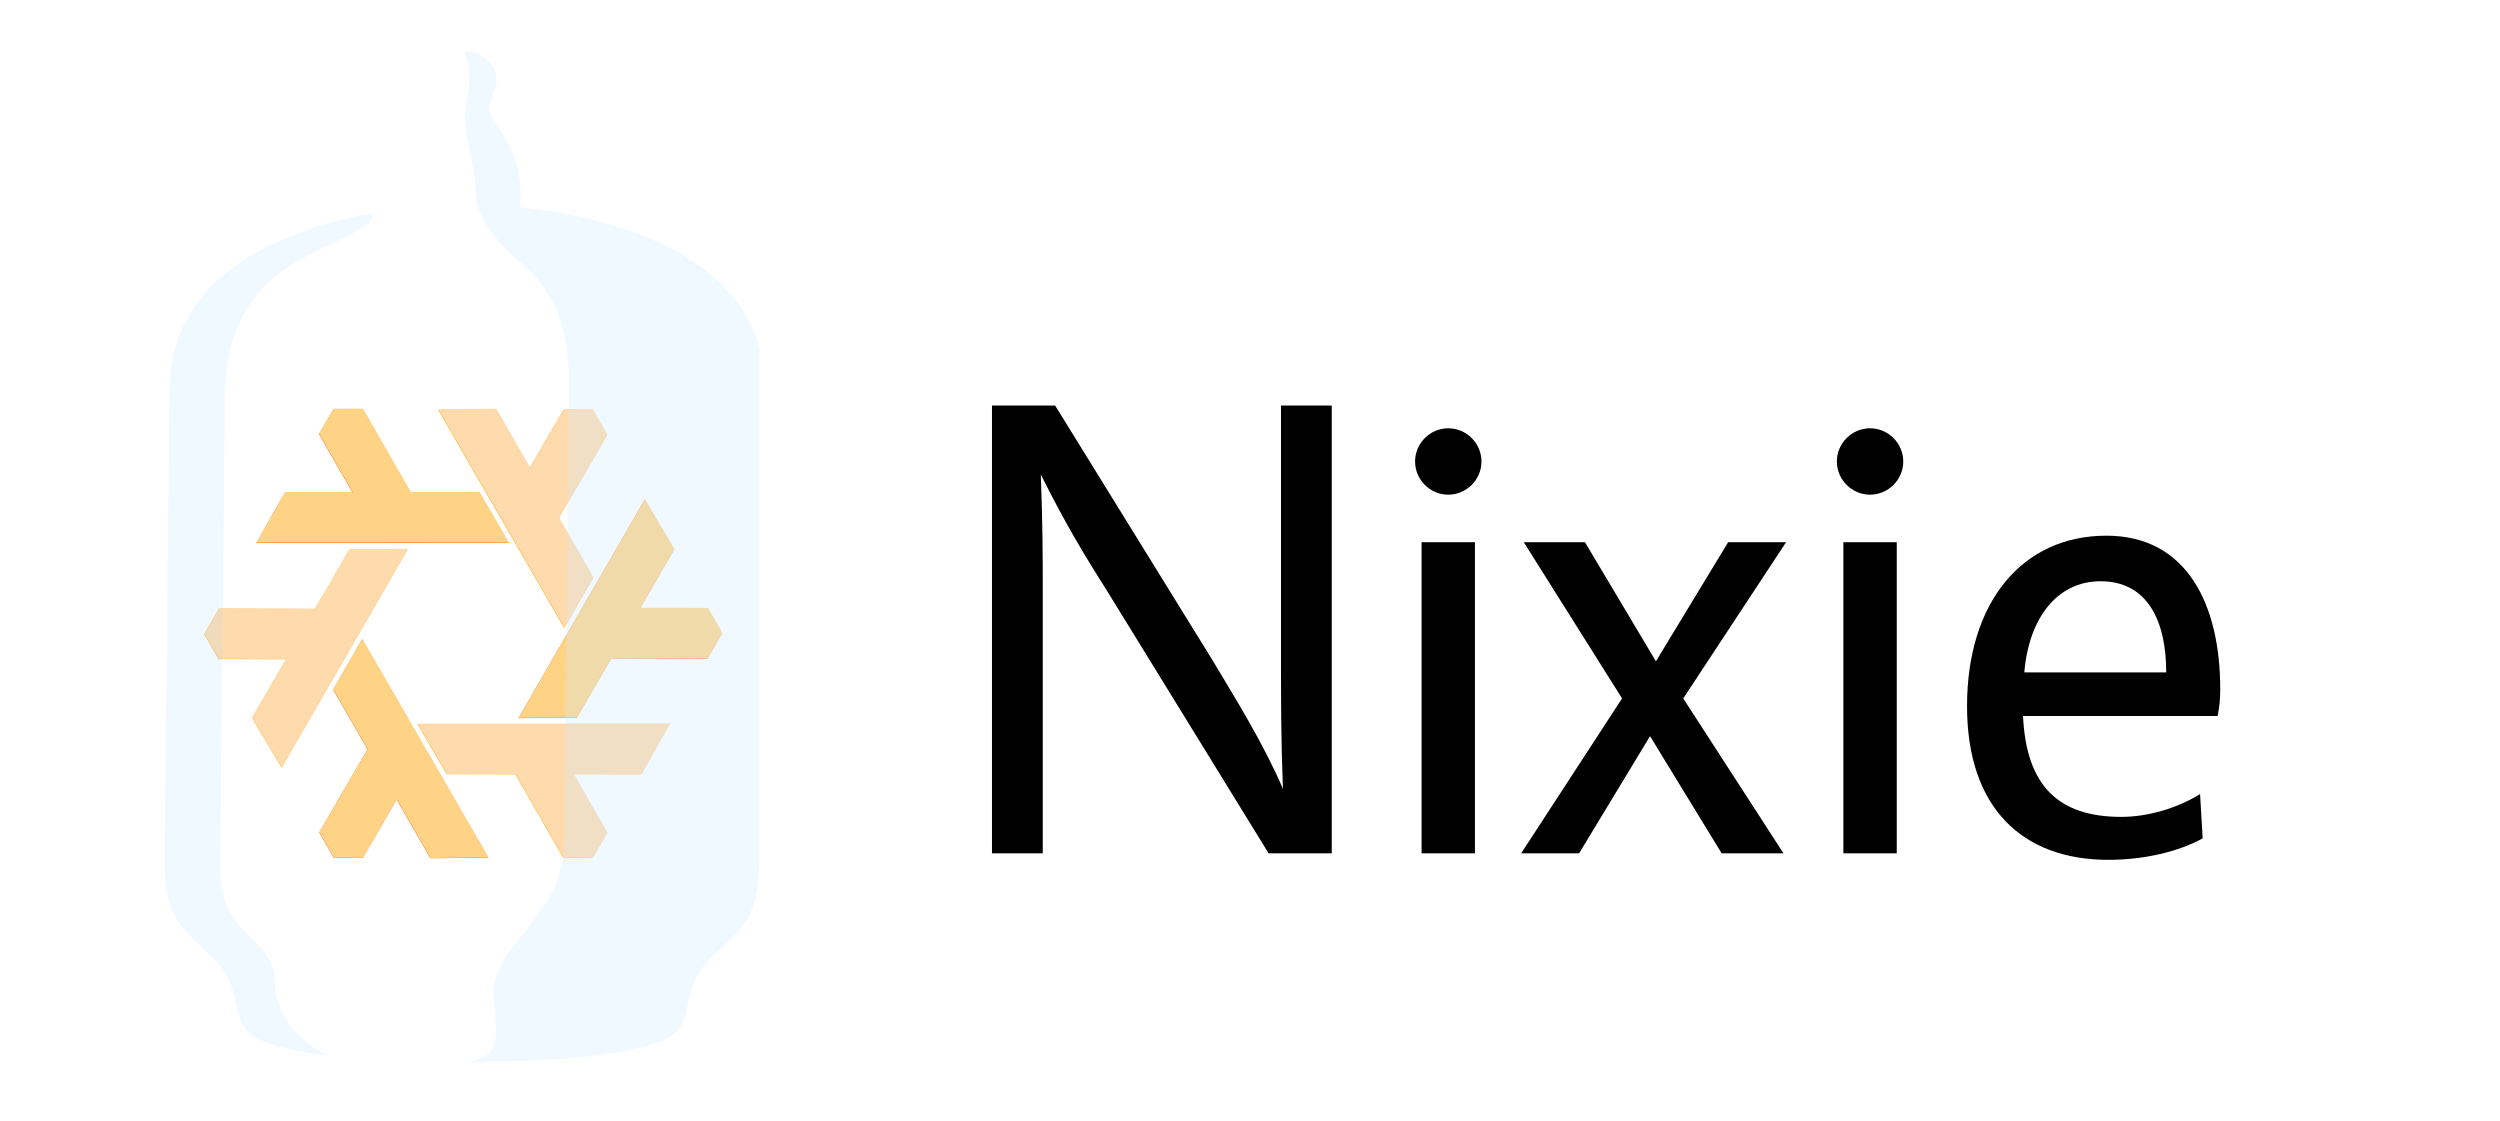<?xml version="1.0" encoding="UTF-8" standalone="no"?>
<!-- Created with Inkscape (http://www.inkscape.org/) -->

<svg
   width="135.592mm"
   height="60.806mm"
   viewBox="0 0 1543.437 707.974"
   id="svg2"
   version="1.1"
   inkscape:version="1.2.2 (b0a8486541, 2022-12-01)"
   sodipodi:docname="nixie.web.svg"
   inkscape:export-filename="nixie.web.svg"
   inkscape:export-xdpi="95.939789"
   inkscape:export-ydpi="95.939789"
   xmlns:inkscape="http://www.inkscape.org/namespaces/inkscape"
   xmlns:sodipodi="http://sodipodi.sourceforge.net/DTD/sodipodi-0.dtd"
   xmlns="http://www.w3.org/2000/svg"
   xmlns:svg="http://www.w3.org/2000/svg"
   xmlns:rdf="http://www.w3.org/1999/02/22-rdf-syntax-ns#"
   xmlns:cc="http://creativecommons.org/ns#"
   xmlns:dc="http://purl.org/dc/elements/1.1/"
   xmlns:xhtml="http://www.w3.org/1999/xhtml">
  <defs
     id="defs4">
    <filter
       style="color-interpolation-filters:sRGB"
       inkscape:label="Blur"
       id="filter1570"
       x="-0.572"
       y="-0.533"
       width="2.144"
       height="2.066">
      <feGaussianBlur
         stdDeviation="20 20"
         result="fbSourceGraphic"
         id="feGaussianBlur1568" />
      <feColorMatrix
         result="fbSourceGraphicAlpha"
         in="fbSourceGraphic"
         values="0 0 0 -1 0 0 0 0 -1 0 0 0 0 -1 0 0 0 0 1 0"
         id="feColorMatrix1592" />
      <feGaussianBlur
         id="feGaussianBlur1594"
         stdDeviation="20 20"
         result="blur"
         in="fbSourceGraphic" />
    </filter>
    <filter
       style="color-interpolation-filters:sRGB"
       inkscape:label="Blur"
       id="filter1574"
       x="-0.461"
       y="-0.87"
       width="1.923"
       height="2.739">
      <feGaussianBlur
         stdDeviation="20 20"
         result="fbSourceGraphic"
         id="feGaussianBlur1572" />
      <feColorMatrix
         result="fbSourceGraphicAlpha"
         in="fbSourceGraphic"
         values="0 0 0 -1 0 0 0 0 -1 0 0 0 0 -1 0 0 0 0 1 0"
         id="feColorMatrix1596" />
      <feGaussianBlur
         id="feGaussianBlur1598"
         stdDeviation="20 20"
         result="blur"
         in="fbSourceGraphic" />
    </filter>
    <filter
       style="color-interpolation-filters:sRGB"
       inkscape:label="Blur"
       id="filter1578"
       x="-0.688"
       y="-0.531"
       width="2.377"
       height="2.063">
      <feGaussianBlur
         stdDeviation="20 20"
         result="fbSourceGraphic"
         id="feGaussianBlur1576" />
      <feColorMatrix
         result="fbSourceGraphicAlpha"
         in="fbSourceGraphic"
         values="0 0 0 -1 0 0 0 0 -1 0 0 0 0 -1 0 0 0 0 1 0"
         id="feColorMatrix1600" />
      <feGaussianBlur
         id="feGaussianBlur1602"
         stdDeviation="20 20"
         result="blur"
         in="fbSourceGraphic" />
    </filter>
    <filter
       style="color-interpolation-filters:sRGB"
       inkscape:label="Blur"
       id="filter1582"
       x="-0.688"
       y="-0.531"
       width="2.377"
       height="2.063">
      <feGaussianBlur
         stdDeviation="20 20"
         result="fbSourceGraphic"
         id="feGaussianBlur1580" />
      <feColorMatrix
         result="fbSourceGraphicAlpha"
         in="fbSourceGraphic"
         values="0 0 0 -1 0 0 0 0 -1 0 0 0 0 -1 0 0 0 0 1 0"
         id="feColorMatrix1604" />
      <feGaussianBlur
         id="feGaussianBlur1606"
         stdDeviation="20 20"
         result="blur"
         in="fbSourceGraphic" />
    </filter>
    <filter
       style="color-interpolation-filters:sRGB"
       inkscape:label="Blur"
       id="filter1586"
       x="-0.461"
       y="-0.87"
       width="1.923"
       height="2.739">
      <feGaussianBlur
         stdDeviation="20 20"
         result="fbSourceGraphic"
         id="feGaussianBlur1584" />
      <feColorMatrix
         result="fbSourceGraphicAlpha"
         in="fbSourceGraphic"
         values="0 0 0 -1 0 0 0 0 -1 0 0 0 0 -1 0 0 0 0 1 0"
         id="feColorMatrix1608" />
      <feGaussianBlur
         id="feGaussianBlur1610"
         stdDeviation="20 20"
         result="blur"
         in="fbSourceGraphic" />
    </filter>
    <filter
       style="color-interpolation-filters:sRGB"
       inkscape:label="Blur"
       id="filter1590"
       x="-0.572"
       y="-0.533"
       width="2.144"
       height="2.066">
      <feGaussianBlur
         stdDeviation="20 20"
         result="fbSourceGraphic"
         id="feGaussianBlur1588" />
      <feColorMatrix
         result="fbSourceGraphicAlpha"
         in="fbSourceGraphic"
         values="0 0 0 -1 0 0 0 0 -1 0 0 0 0 -1 0 0 0 0 1 0"
         id="feColorMatrix1612" />
      <feGaussianBlur
         id="feGaussianBlur1614"
         stdDeviation="20 20"
         result="blur"
         in="fbSourceGraphic" />
    </filter>
    <clipPath
       clipPathUnits="userSpaceOnUse"
       id="clipPath4112">
      <path
         d="M 0,980 H 1400 V 0 H 0 Z"
         id="path4110" />
    </clipPath>
    <clipPath
       clipPathUnits="userSpaceOnUse"
       id="clipPath4140">
      <path
         d="m 169.944,947.604 h 31.252 v -25.095 h -31.252 z"
         id="path4138" />
    </clipPath>
    <clipPath
       clipPathUnits="userSpaceOnUse"
       id="clipPath4144">
      <path
         d="m 175.841,947.604 c 0.187,-5.273 5.235,-7.705 -0.009,-14.605 -2.372,-3.121 -4.465,-6.52 -5.888,-10.49 h 31.252 c -1.423,3.97 -3.517,7.369 -5.888,10.49 -5.245,6.9 -0.197,9.332 -0.009,14.605 z"
         id="path4142" />
    </clipPath>
    <mask
       maskUnits="userSpaceOnUse"
       x="0"
       y="0"
       width="1"
       height="1"
       id="mask4162">
      <g
         id="g4172">
        <g
           id="g4170">
          <g
             id="g4168">
            <g
               id="g4166">
              <path
                 d="M -32768,32767 H 32767 V -32767 H -32768 Z"
                 style="fill:url(#linearGradient4160);stroke:none"
                 id="path4164" />
            </g>
          </g>
        </g>
      </g>
    </mask>
    <linearGradient
       x1="0"
       y1="0"
       x2="1"
       y2="0"
       gradientUnits="userSpaceOnUse"
       gradientTransform="matrix(0,25.095,25.095,0,185.57,922.509)"
       spreadMethod="pad"
       id="linearGradient4160">
      <stop
         style="stop-opacity:0;stop-color:#ffffff"
         offset="0"
         id="stop4150" />
      <stop
         style="stop-opacity:0;stop-color:#ffffff"
         offset="0.292"
         id="stop4152" />
      <stop
         style="stop-opacity:1;stop-color:#ffffff"
         offset="0.5"
         id="stop4154" />
      <stop
         style="stop-opacity:0;stop-color:#ffffff"
         offset="0.708"
         id="stop4156" />
      <stop
         style="stop-opacity:0;stop-color:#ffffff"
         offset="1"
         id="stop4158" />
    </linearGradient>
    <linearGradient
       x1="0"
       y1="0"
       x2="1"
       y2="0"
       gradientUnits="userSpaceOnUse"
       gradientTransform="matrix(0,25.095,25.095,0,185.57,922.509)"
       spreadMethod="pad"
       id="linearGradient4184">
      <stop
         style="stop-opacity:1;stop-color:#ffffff"
         offset="0"
         id="stop4174" />
      <stop
         style="stop-color:#bfd8ff;stop-opacity:1;"
         offset="0.292"
         id="stop4176" />
      <stop
         style="stop-color:#67b2ff;stop-opacity:1;"
         offset="0.5"
         id="stop4178" />
      <stop
         style="stop-color:#bae1ff;stop-opacity:1;"
         offset="0.708"
         id="stop4180" />
      <stop
         style="stop-opacity:1;stop-color:#ffffff"
         offset="1"
         id="stop4182" />
    </linearGradient>
    <clipPath
       clipPathUnits="userSpaceOnUse"
       id="clipPath4210">
      <path
         d="m 184.722,957.32 h 98.315 V 549.981 h -98.315 z"
         id="path4208" />
    </clipPath>
    <clipPath
       clipPathUnits="userSpaceOnUse"
       id="clipPath4226">
      <path
         d="M 88.103,904.607 H 156.253 V 551.959 H 88.103 Z"
         id="path4224" />
    </clipPath>
    <clipPath
       clipPathUnits="userSpaceOnUse"
       id="clipPath4242">
      <path
         d="M 88.103,656.386 H 283.037 V 549.975 H 88.103 Z"
         id="path4240" />
    </clipPath>
    <clipPath
       clipPathUnits="userSpaceOnUse"
       id="clipPath4246">
      <path
         d="m 88.103,655.419 v -38.794 c 0,-14.62 2.032,-20.482 13.836,-30.694 14.811,-12.814 4.769,-24.458 19.109,-29.561 14.34,-5.102 37.81,-6.395 64.522,-6.395 26.711,0 50.181,1.293 64.521,6.395 14.341,5.103 4.299,16.747 19.11,29.561 11.804,10.212 13.836,16.074 13.836,30.694 v 38.794 z"
         id="path4244" />
    </clipPath>
    <mask
       maskUnits="userSpaceOnUse"
       x="0"
       y="0"
       width="1"
       height="1"
       id="mask4260">
      <g
         id="g4270">
        <g
           id="g4268">
          <g
             id="g4266">
            <g
               id="g4264">
              <path
                 d="M -32768,32767 H 32767 V -32767 H -32768 Z"
                 style="fill:url(#linearGradient4258);stroke:none"
                 id="path4262" />
            </g>
          </g>
        </g>
      </g>
    </mask>
    <linearGradient
       x1="0"
       y1="0"
       x2="1"
       y2="0"
       gradientUnits="userSpaceOnUse"
       gradientTransform="matrix(0,106.411,106.411,0,185.57,549.975)"
       spreadMethod="pad"
       id="linearGradient4258">
      <stop
         style="stop-opacity:1;stop-color:#ffffff"
         offset="0"
         id="stop4252" />
      <stop
         style="stop-opacity:0;stop-color:#ffffff"
         offset="0.415"
         id="stop4254" />
      <stop
         style="stop-opacity:0;stop-color:#ffffff"
         offset="1"
         id="stop4256" />
    </linearGradient>
    <linearGradient
       x1="0"
       y1="0"
       x2="1"
       y2="0"
       gradientUnits="userSpaceOnUse"
       gradientTransform="matrix(0,106.411,106.411,0,185.57,549.975)"
       spreadMethod="pad"
       id="linearGradient4278">
      <stop
         style="stop-color:#a9dfff;stop-opacity:1;"
         offset="0"
         id="stop4272" />
      <stop
         style="stop-color:#7bbaff;stop-opacity:1;"
         offset="0.415"
         id="stop4274" />
      <stop
         style="stop-opacity:1;stop-color:#ffffff"
         offset="1"
         id="stop4276" />
    </linearGradient>
  </defs>
  <sodipodi:namedview
     id="base"
     pagecolor="#ffffff"
     bordercolor="#666666"
     borderopacity="1.0"
     inkscape:pageopacity="0"
     inkscape:pageshadow="2"
     inkscape:zoom="0.81229253"
     inkscape:cx="886.99572"
     inkscape:cy="311.46415"
     inkscape:document-units="px"
     inkscape:current-layer="g1422"
     showgrid="false"
     inkscape:window-width="2018"
     inkscape:window-height="1160"
     inkscape:window-x="56"
     inkscape:window-y="50"
     inkscape:window-maximized="0"
     inkscape:snap-global="true"
     fit-margin-top="0"
     fit-margin-left="0"
     fit-margin-right="0"
     fit-margin-bottom="0"
     inkscape:showpageshadow="2"
     inkscape:pagecheckerboard="0"
     inkscape:deskcolor="#d1d1d1"
     showguides="true">
    <sodipodi:guide
       position="493.197,450.659"
       orientation="0,-1"
       id="guide648"
       inkscape:locked="false" />
    <sodipodi:guide
       position="470.493,165.217"
       orientation="0,-1"
       id="guide650"
       inkscape:locked="false" />
  </sodipodi:namedview>
  <g
     inkscape:label="logo"
     inkscape:groupmode="layer"
     id="layer1"
     style="display:inline"
     transform="translate(-156.339,933.191)">
    <g
       id="g33805"
       inkscape:label="logo"
       transform="translate(-41.946,18.75)">
      <path
         style="color:#000000;clip-rule:nonzero;display:inline;overflow:visible;visibility:visible;opacity:1;isolation:auto;mix-blend-mode:normal;color-interpolation:sRGB;color-interpolation-filters:linearRGB;solid-color:#000000;solid-opacity:1;fill:#ffad0c;fill-opacity:1;fill-rule:evenodd;stroke:none;stroke-width:1.955;stroke-linecap:butt;stroke-linejoin:round;stroke-miterlimit:4;stroke-dasharray:none;stroke-dashoffset:0;stroke-opacity:1;color-rendering:auto;image-rendering:auto;shape-rendering:auto;text-rendering:auto;enable-background:accumulate"
         d="m 438.095,-605.09 -79.661,137.962 -18.599,-31.527 21.469,-36.949 -42.638,-0.112 -9.087,-15.754 9.279,-16.113 60.69,0.192 21.812,-37.602 z"
         id="use4863"
         inkscape:connector-curvature="0"
         sodipodi:nodetypes="cccccccccc"
         inkscape:label="light3" />
      <path
         style="color:#000000;clip-rule:nonzero;display:inline;overflow:visible;visibility:visible;opacity:1;isolation:auto;mix-blend-mode:normal;color-interpolation:sRGB;color-interpolation-filters:linearRGB;solid-color:#000000;solid-opacity:1;fill:#ffad0c;fill-opacity:1;fill-rule:evenodd;stroke:none;stroke-width:1.955;stroke-linecap:butt;stroke-linejoin:round;stroke-miterlimit:4;stroke-dasharray:none;stroke-dashoffset:0;stroke-opacity:1;color-rendering:auto;image-rendering:auto;shape-rendering:auto;text-rendering:auto;enable-background:accumulate"
         d="m 444.206,-494.806 159.309,0.008 -18.004,31.871 -42.733,-0.118 21.222,36.981 -9.1,15.746 -18.594,0.021 -30.179,-52.655 -43.47,-0.088 z"
         id="use4865"
         inkscape:connector-curvature="0"
         sodipodi:nodetypes="cccccccccc"
         inkscape:label="light1" />
      <path
         style="color:#000000;clip-rule:nonzero;display:inline;overflow:visible;visibility:visible;opacity:1;isolation:auto;mix-blend-mode:normal;color-interpolation:sRGB;color-interpolation-filters:linearRGB;solid-color:#000000;solid-opacity:1;fill:#ffad0c;fill-opacity:1;fill-rule:evenodd;stroke:none;stroke-width:1.955;stroke-linecap:butt;stroke-linejoin:round;stroke-miterlimit:4;stroke-dasharray:none;stroke-dashoffset:0;stroke-opacity:1;color-rendering:auto;image-rendering:auto;shape-rendering:auto;text-rendering:auto;enable-background:accumulate"
         d="m 536.93,-555.257 -79.648,-137.969 36.603,-0.343 21.264,37.067 21.416,-36.869 18.187,0.007 9.315,16.093 -30.511,52.463 21.659,37.691 z"
         id="use4867"
         inkscape:connector-curvature="0"
         sodipodi:nodetypes="cccccccccc"
         inkscape:label="light2" />
      <path
         sodipodi:nodetypes="cccccccccc"
         inkscape:connector-curvature="0"
         id="path4873"
         d="m 409.347,-548.259 79.648,137.969 -36.603,0.343 -21.264,-37.067 -21.416,36.869 -18.187,-0.007 -9.315,-16.093 30.511,-52.463 -21.659,-37.691 z"
         style="color:#000000;clip-rule:nonzero;display:inline;overflow:visible;visibility:visible;opacity:1;isolation:auto;mix-blend-mode:normal;color-interpolation:sRGB;color-interpolation-filters:linearRGB;solid-color:#000000;solid-opacity:1;fill:#ff6a1f;fill-opacity:1;fill-rule:evenodd;stroke:none;stroke-width:1.955;stroke-linecap:butt;stroke-linejoin:round;stroke-miterlimit:4;stroke-dasharray:none;stroke-dashoffset:0;stroke-opacity:1;color-rendering:auto;image-rendering:auto;shape-rendering:auto;text-rendering:auto;enable-background:accumulate"
         inkscape:label="dark3" />
      <path
         sodipodi:nodetypes="cccccccccc"
         inkscape:connector-curvature="0"
         id="use4875"
         d="m 501.859,-609.059 -159.309,-0.008 18.004,-31.871 42.733,0.118 -21.222,-36.981 9.1,-15.746 18.594,-0.021 30.179,52.655 43.47,0.088 z"
         style="color:#000000;clip-rule:nonzero;display:inline;overflow:visible;visibility:visible;opacity:1;isolation:auto;mix-blend-mode:normal;color-interpolation:sRGB;color-interpolation-filters:linearRGB;solid-color:#000000;solid-opacity:1;fill:#ff6a1f;fill-opacity:1;fill-rule:evenodd;stroke:none;stroke-width:1.955;stroke-linecap:butt;stroke-linejoin:round;stroke-miterlimit:4;stroke-dasharray:none;stroke-dashoffset:0;stroke-opacity:1;color-rendering:auto;image-rendering:auto;shape-rendering:auto;text-rendering:auto;enable-background:accumulate"
         inkscape:label="dark2" />
      <path
         sodipodi:nodetypes="cccccccccc"
         inkscape:connector-curvature="0"
         id="use4877"
         d="m 508.074,-498.456 79.661,-137.962 18.599,31.527 -21.469,36.949 42.638,0.112 9.087,15.754 -9.279,16.113 -60.69,-0.192 -21.812,37.603 z"
         style="color:#000000;clip-rule:nonzero;display:inline;overflow:visible;visibility:visible;opacity:1;isolation:auto;mix-blend-mode:normal;color-interpolation:sRGB;color-interpolation-filters:linearRGB;solid-color:#000000;solid-opacity:1;fill:#ff6a1f;fill-opacity:1;fill-rule:evenodd;stroke:none;stroke-width:1.955;stroke-linecap:butt;stroke-linejoin:round;stroke-miterlimit:4;stroke-dasharray:none;stroke-dashoffset:0;stroke-opacity:1;color-rendering:auto;image-rendering:auto;shape-rendering:auto;text-rendering:auto;enable-background:accumulate"
         inkscape:label="dark1" />
    </g>
    <g
       id="g33813"
       inkscape:label="glowfx"
       transform="translate(-41.946,18.75)">
      <path
         style="color:#000000;clip-rule:nonzero;display:inline;overflow:visible;visibility:visible;opacity:1;isolation:auto;mix-blend-mode:normal;color-interpolation:sRGB;color-interpolation-filters:linearRGB;solid-color:#000000;solid-opacity:1;fill:#ffdaad;fill-opacity:1;fill-rule:evenodd;stroke:none;stroke-width:2.554;stroke-linecap:butt;stroke-linejoin:round;stroke-miterlimit:4;stroke-dasharray:none;stroke-dashoffset:0;stroke-opacity:1;filter:url(#filter1570);color-rendering:auto;image-rendering:auto;shape-rendering:auto;text-rendering:auto;enable-background:accumulate"
         d="m 426.198,-670.08 -104.047,180.195 -24.293,-41.179 28.041,-48.26 -55.69,-0.146 -11.869,-20.576 12.12,-21.046 79.269,0.25 28.489,-49.114 z"
         id="path1410"
         inkscape:connector-curvature="0"
         sodipodi:nodetypes="cccccccccc"
         inkscape:label="light3_g"
         transform="matrix(0.766,0,0,0.766,111.788,-92.062)" />
      <path
         style="color:#000000;clip-rule:nonzero;display:inline;overflow:visible;visibility:visible;opacity:1;isolation:auto;mix-blend-mode:normal;color-interpolation:sRGB;color-interpolation-filters:linearRGB;solid-color:#000000;solid-opacity:1;fill:#ffdaad;fill-opacity:1;fill-rule:evenodd;stroke:none;stroke-width:2.554;stroke-linecap:butt;stroke-linejoin:round;stroke-miterlimit:4;stroke-dasharray:none;stroke-dashoffset:0;stroke-opacity:1;filter:url(#filter1574);color-rendering:auto;image-rendering:auto;shape-rendering:auto;text-rendering:auto;enable-background:accumulate"
         d="m 434.18,-526.035 208.077,0.01 -23.516,41.627 -55.815,-0.155 27.718,48.302 -11.885,20.567 -24.286,0.027 -39.418,-68.774 -56.778,-0.115 z"
         id="path1412"
         inkscape:connector-curvature="0"
         sodipodi:nodetypes="cccccccccc"
         inkscape:label="light1_g"
         transform="matrix(0.766,0,0,0.766,111.788,-92.062)" />
      <path
         style="color:#000000;clip-rule:nonzero;display:inline;overflow:visible;visibility:visible;opacity:1;isolation:auto;mix-blend-mode:normal;color-interpolation:sRGB;color-interpolation-filters:linearRGB;solid-color:#000000;solid-opacity:1;fill:#ffdaad;fill-opacity:1;fill-rule:evenodd;stroke:none;stroke-width:2.554;stroke-linecap:butt;stroke-linejoin:round;stroke-miterlimit:4;stroke-dasharray:none;stroke-dashoffset:0;stroke-opacity:1;filter:url(#filter1578);color-rendering:auto;image-rendering:auto;shape-rendering:auto;text-rendering:auto;enable-background:accumulate"
         d="m 555.289,-604.992 -104.03,-180.205 47.808,-0.448 27.773,48.414 27.972,-48.156 23.754,0.009 12.166,21.019 -39.851,68.524 28.289,49.229 z"
         id="path1414"
         inkscape:connector-curvature="0"
         sodipodi:nodetypes="cccccccccc"
         inkscape:label="light2_g"
         transform="matrix(0.766,0,0,0.766,111.788,-92.062)" />
      <path
         sodipodi:nodetypes="cccccccccc"
         inkscape:connector-curvature="0"
         id="path1416"
         d="m 388.65,-595.851 104.03,180.205 -47.808,0.448 -27.773,-48.414 -27.972,48.156 -23.754,-0.009 -12.166,-21.019 39.851,-68.524 -28.289,-49.229 z"
         style="color:#000000;clip-rule:nonzero;display:inline;overflow:visible;visibility:visible;opacity:1;isolation:auto;mix-blend-mode:normal;color-interpolation:sRGB;color-interpolation-filters:linearRGB;solid-color:#000000;solid-opacity:1;fill:#ffd386;fill-opacity:1;fill-rule:evenodd;stroke:none;stroke-width:2.554;stroke-linecap:butt;stroke-linejoin:round;stroke-miterlimit:4;stroke-dasharray:none;stroke-dashoffset:0;stroke-opacity:1;filter:url(#filter1582);color-rendering:auto;image-rendering:auto;shape-rendering:auto;text-rendering:auto;enable-background:accumulate"
         inkscape:label="dark3_g"
         transform="matrix(0.766,0,0,0.766,111.788,-92.062)" />
      <path
         sodipodi:nodetypes="cccccccccc"
         inkscape:connector-curvature="0"
         id="path1418"
         d="m 509.481,-675.264 -208.077,-0.01 23.516,-41.627 55.815,0.155 -27.718,-48.302 11.885,-20.567 24.286,-0.027 39.418,68.774 56.778,0.115 z"
         style="color:#000000;clip-rule:nonzero;display:inline;overflow:visible;visibility:visible;opacity:1;isolation:auto;mix-blend-mode:normal;color-interpolation:sRGB;color-interpolation-filters:linearRGB;solid-color:#000000;solid-opacity:1;fill:#ffd386;fill-opacity:1;fill-rule:evenodd;stroke:none;stroke-width:2.554;stroke-linecap:butt;stroke-linejoin:round;stroke-miterlimit:4;stroke-dasharray:none;stroke-dashoffset:0;stroke-opacity:1;filter:url(#filter1586);color-rendering:auto;image-rendering:auto;shape-rendering:auto;text-rendering:auto;enable-background:accumulate"
         inkscape:label="dark2_g"
         transform="matrix(0.766,0,0,0.766,111.788,-92.062)" />
      <path
         sodipodi:nodetypes="cccccccccc"
         inkscape:connector-curvature="0"
         id="path1420"
         d="m 517.599,-530.802 104.048,-180.195 24.293,41.179 -28.041,48.26 55.69,0.146 11.869,20.576 -12.12,21.046 -79.269,-0.25 -28.489,49.114 z"
         style="color:#000000;clip-rule:nonzero;display:inline;overflow:visible;visibility:visible;opacity:1;isolation:auto;mix-blend-mode:normal;color-interpolation:sRGB;color-interpolation-filters:linearRGB;solid-color:#000000;solid-opacity:1;fill:#ffd386;fill-opacity:1;fill-rule:evenodd;stroke:none;stroke-width:2.554;stroke-linecap:butt;stroke-linejoin:round;stroke-miterlimit:4;stroke-dasharray:none;stroke-dashoffset:0;stroke-opacity:1;filter:url(#filter1590);color-rendering:auto;image-rendering:auto;shape-rendering:auto;text-rendering:auto;enable-background:accumulate"
         inkscape:label="dark1_g"
         transform="matrix(0.766,0,0,0.766,111.788,-92.062)" />
    </g>
  </g>
  <g
     inkscape:label="decor"
     inkscape:groupmode="layer"
     id="g1422"
     style="display:inline"
     transform="translate(-156.339,933.191)">
    <g
       aria-label="Nixie"
       id="caption"
       style="font-size:411.04px;line-height:1.25;font-family:'CMU Serif';-inkscape-font-specification:'CMU Serif';stroke-width:2.854"
       inkscape:label="caption">
      <path
         d="m 979.685,-394.323 v -282.796 h -32.061 v 160.306 c 0,24.662 0,50.969 1.233,81.797 -11.92,-27.951 -30.006,-57.135 -44.803,-81.797 l -99.061,-160.306 h -39.871 v 282.796 h 32.061 v -163.594 c 0,-24.662 0,-42.748 -1.233,-75.631 15.62,31.239 27.54,50.969 43.159,75.631 l 100.705,163.594 z"
         style="font-family:Vegur;-inkscape-font-specification:Vegur"
         id="path582" />
      <path
         d="m 1053.262,-662.732 c -11.509,0 -20.963,9.454 -20.963,20.963 0,11.509 9.454,20.963 20.963,20.963 11.509,0 20.963,-9.454 20.963,-20.963 0,-11.509 -9.454,-20.963 -20.963,-20.963 z m -16.853,268.409 h 33.705 v -196.477 h -33.705 z"
         style="font-family:Vegur;-inkscape-font-specification:Vegur"
         id="path584" />
      <path
         d="m 1201.647,-492.15 64.944,-98.65 h -36.583 l -45.625,75.22 -44.803,-75.22 h -38.638 l 62.067,98.65 -63.711,97.828 h 36.583 l 44.803,-73.987 45.214,73.987 h 39.049 z"
         style="font-family:Vegur;-inkscape-font-specification:Vegur"
         id="path586" />
      <path
         d="m 1319.616,-662.732 c -11.509,0 -20.963,9.454 -20.963,20.963 0,11.509 9.454,20.963 20.963,20.963 11.509,0 20.963,-9.454 20.963,-20.963 0,-11.509 -9.454,-20.963 -20.963,-20.963 z m -16.853,268.409 h 33.705 v -196.477 h -33.705 z"
         style="font-family:Vegur;-inkscape-font-specification:Vegur"
         id="path588" />
      <path
         d="m 1528.013,-431.727 c -13.975,8.632 -32.472,14.386 -49.736,14.386 -39.46,0 -60.012,-19.319 -62.067,-63.711 h 122.901 c 1.233,-6.577 1.644,-10.687 1.644,-16.853 0,-53.435 -20.963,-97.005 -71.932,-97.005 -53.024,0 -87.963,41.926 -87.963,107.692 0,64.122 34.938,97.005 89.196,97.005 23.018,0 44.803,-5.344 59.601,-13.564 z m -110.981,-76.864 c 2.877,-34.527 20.963,-57.546 48.092,-57.546 30.006,0 41.515,25.484 41.515,57.546 z"
         style="font-family:Vegur;-inkscape-font-specification:Vegur"
         id="path590" />
    </g>
    <g
       id="g4106"
       transform="matrix(1.25,0,0,-1.25,348.704,-507.171)"
       inkscape:label="tube">
      <g
         id="g4108"
         clip-path="url(#clipPath4112)"
         transform="matrix(1.541,0,0,1.541,-220.552,-1043.067)">
        <g
           id="g4134"
           transform="translate(0.95,-76.061)">
          <g
             id="g4136" />
          <g
             id="g4202">
            <g
               clip-path="url(#clipPath4140)"
               opacity="0.3"
               id="g4200">
              <g
                 id="g4198">
                <g
                   clip-path="url(#clipPath4144)"
                   id="g4196">
                  <g
                     id="g4194">
                    <g
                       id="g4186" />
                    <g
                       mask="url(#mask4162)"
                       id="g4192">
                      <g
                         id="g4190">
                        <path
                           d="m 175.841,947.604 c 0.187,-5.273 5.235,-7.705 -0.009,-14.605 -2.372,-3.121 -4.465,-6.52 -5.888,-10.49 h 31.252 c -1.423,3.97 -3.517,7.369 -5.888,10.49 -5.245,6.9 -0.197,9.332 -0.009,14.605 z"
                           style="fill:url(#linearGradient4184);stroke:none"
                           id="path4188" />
                      </g>
                    </g>
                  </g>
                </g>
              </g>
            </g>
          </g>
        </g>
        <g
           id="g4204">
          <g
             id="g4206" />
          <g
             id="g4218">
            <g
               clip-path="url(#clipPath4210)"
               opacity="0.3"
               id="g4216">
              <g
                 transform="translate(202.856,906.298)"
                 id="g4214">
                <path
                   d="m 1.573,-76.135 c 0.005,0 0.009,-10e-4 0.014,-10e-4 1.309,12.089 -2.492,20.03 -7.562,26.701 -5.342,7.029 0,9.42 0,14.903 0,5.482 -5.201,9.419 -9.738,9.419 -0.28,0 -0.564,-0.015 -0.848,-0.045 1.861,-4.622 2.29,-9.358 0.849,-15.851 -2.231,-10.051 2.796,-20.104 2.796,-29.15 0,-9.047 6.131,-15.805 11.459,-21.133 5.327,-5.327 19.588,-12.854 19.265,-43.607 L 16.235,-284.527 c -0.254,-24.124 -23.026,-33.033 -23.026,-48.682 0,-12.25 3.858,-20.222 -7.578,-23.108 25.498,0.094 47.789,1.473 61.605,6.389 14.34,5.102 4.298,16.746 19.11,29.56 11.803,10.212 13.687,16.076 13.836,30.694 l 1.573,154.115 c 0.444,43.547 -50.054,56.17 -80.182,59.424"
                   style="fill:#cbecff;fill-opacity:1;fill-rule:nonzero;stroke:none"
                   id="path4212"
                   sodipodi:nodetypes="cccssccssssscccssc" />
              </g>
            </g>
          </g>
        </g>
        <g
           id="g4220">
          <g
             id="g4222" />
          <g
             id="g4234">
            <g
               clip-path="url(#clipPath4226)"
               opacity="0.15"
               id="g4232">
              <g
                 transform="translate(124.117,576.661)"
                 id="g4230">
                <path
                   d="m 0,0 c 0,14.228 -18.115,13.503 -17.866,37.833 l 1.573,153.414 c 0.508,49.548 41.753,46.159 50.002,60.564 -29.773,-5.181 -67.761,-19.601 -68.15,-57.733 L -36.014,39.963 C -36.163,25.345 -33.982,19.481 -22.178,9.27 -7.366,-3.544 -17.409,-15.188 -3.068,-20.291 2.585,-22.303 9.663,-23.72 17.795,-24.702 7.883,-20.611 0,-10.729 0,0"
                   style="fill:#96d8ff;fill-opacity:1;fill-rule:nonzero;stroke:none"
                   id="path4228"
                   sodipodi:nodetypes="csscsscccc" />
              </g>
            </g>
          </g>
        </g>
        <g
           id="g4236">
          <g
             id="g4238" />
          <g
             id="g4296">
            <g
               clip-path="url(#clipPath4242)"
               opacity="0.5"
               id="g4294">
              <g
                 id="g4292">
                <g
                   clip-path="url(#clipPath4246)"
                   id="g4290">
                  <g
                     id="g4288">
                    <g
                       id="g4280" />
                    <g
                       mask="url(#mask4260)"
                       id="g4286">
                      <g
                         id="g4284">
                        <path
                           d="m 88.103,655.419 v -38.794 c 0,-14.62 2.032,-20.482 13.836,-30.694 14.811,-12.814 4.769,-24.458 19.109,-29.561 14.34,-5.102 37.81,-6.395 64.522,-6.395 26.711,0 50.181,1.293 64.521,6.395 14.341,5.103 4.299,16.747 19.11,29.561 11.804,10.212 13.836,16.074 13.836,30.694 v 38.794 z"
                           style="fill:url(#linearGradient4278);stroke:none"
                           id="path4282" />
                      </g>
                    </g>
                  </g>
                </g>
              </g>
            </g>
          </g>
        </g>
      </g>
    </g>
  </g>
  <xhtml:style
     type="text/css">
  #caption, #caption_t {
    fill: black;
  }
  @media (prefers-color-scheme: dark) {
    #caption, #caption_t {
      fill: white !important;
    }
  }
  </xhtml:style>
</svg>
